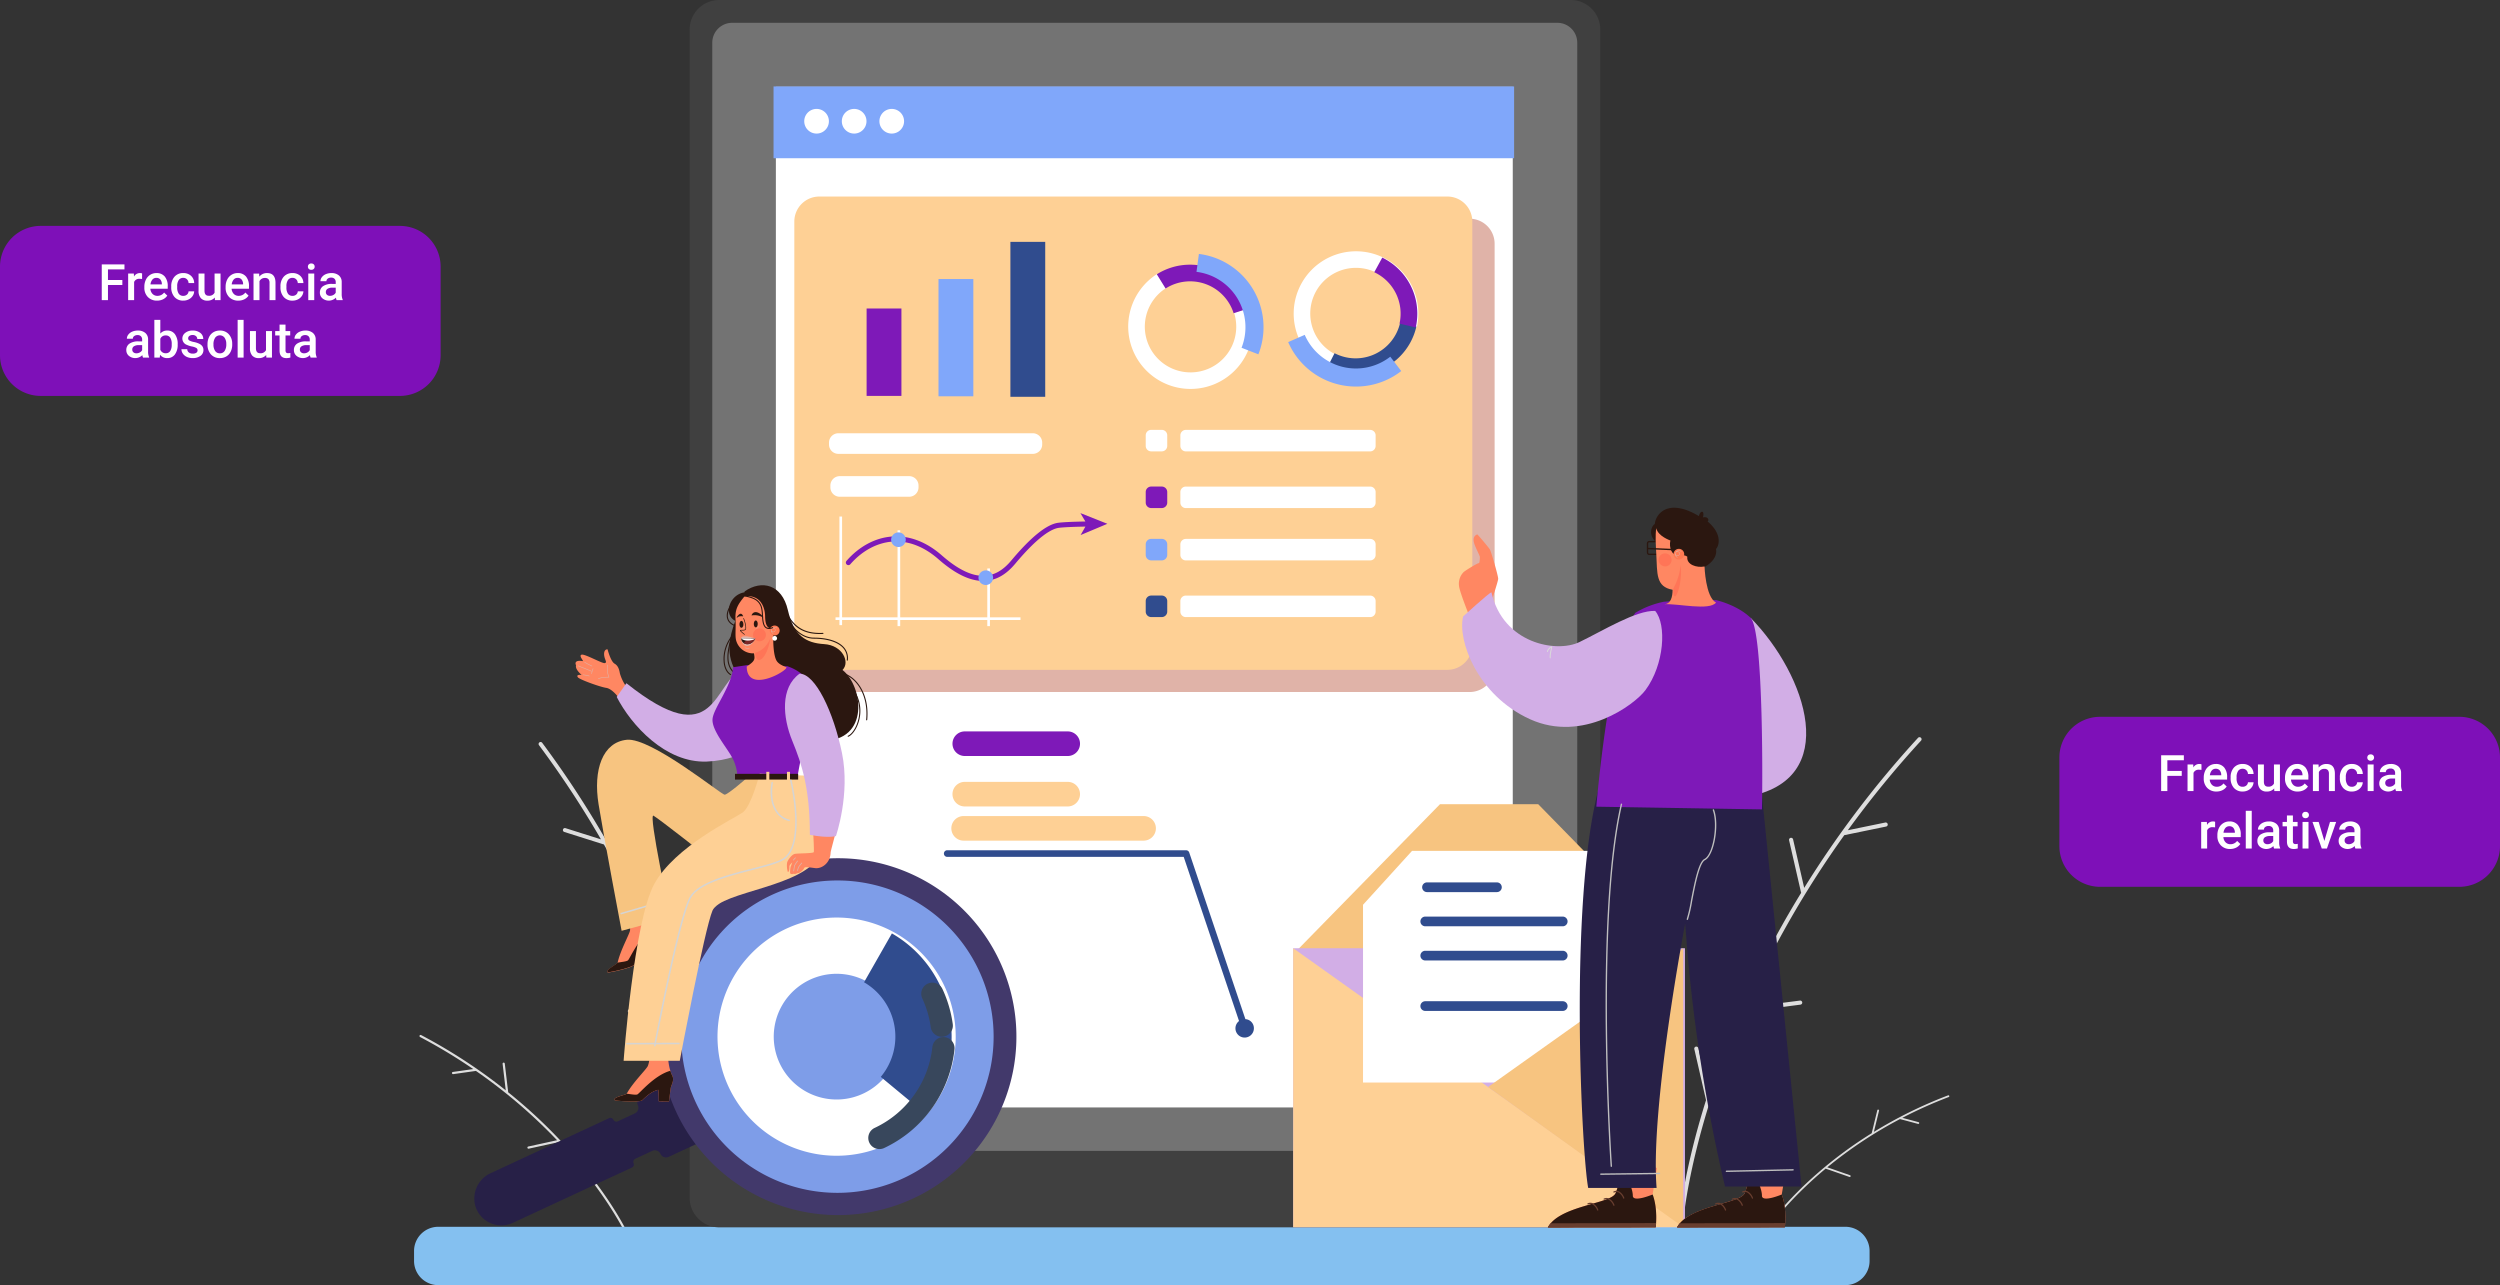 <svg xmlns="http://www.w3.org/2000/svg" width="1044" height="536.673" viewBox="0 0 1044 536.673">
  <rect x="0" y="0" width="1044" height="536.673" fill="#333333" stroke="none"/>
  <g id="Grupo_1014988" data-name="Grupo 1014988" transform="translate(-291 -14081.955)">
    <g id="Group_54_" data-name="Group (54)" transform="translate(463.91 14081.955)">
      <g id="Grupo_1014880" data-name="Grupo 1014880" transform="translate(528.648 307.851)">
        <path id="Trazado_608245" data-name="Trazado 608245" d="M772.514,569.081a.857.857,0,0,1,1.027.645l4.24,18.508q1.865-5.742,4.112-11.956a398.284,398.284,0,0,1,34.622-71.464.824.824,0,0,1-.1-.25l-4.958-21.647a.857.857,0,1,1,1.671-.382l4.638,20.249a420.257,420.257,0,0,1,47.527-62.65.858.858,0,0,1,1.264,1.161,420.319,420.319,0,0,0-30.567,37.415l15.657-3.222a.859.859,0,0,1,.346,1.682l-17.458,3.593h-.021a409.106,409.106,0,0,0-41.282,72.016l22.751-2.932a.857.857,0,1,1,.219,1.7l-23.241,3a.733.733,0,0,1-.2,0,.814.814,0,0,1-.273-.078c-3.521,8.035-6.48,15.528-8.956,22.336q-2.809,7.73-5,14.741a.847.847,0,0,1-.163.516c-8.91,28.405-10.746,46.918-10.766,47.132a.857.857,0,0,1-.934.773h-.008a.859.859,0,0,1-.766-.934c.021-.216,1.871-18.928,10.87-47.588l-4.886-21.332a.857.857,0,0,1,.645-1.027Z" transform="translate(-765.889 -439.856)" fill="#dedede"/>
      </g>
      <g id="Grupo_1014881" data-name="Grupo 1014881" transform="translate(562.434 457.407)">
        <path id="Trazado_608246" data-name="Trazado 608246" d="M812.906,706.253c.06-.1,6.046-9.583,18.613-21.474a174.8,174.8,0,0,1,27.629-21.232.369.369,0,0,1,.01-.119l2.309-9.467a.376.376,0,0,1,.73.178L860.035,663A184.254,184.254,0,0,1,891,647.758a.376.376,0,1,1,.268.7,184.425,184.425,0,0,0-19.344,8.672l6.774,1.813a.377.377,0,0,1-.2.728l-7.555-2.022h-.006a179.466,179.466,0,0,0-30.352,20.137l9.5,3.32a.377.377,0,1,1-.248.712l-9.706-3.391a.392.392,0,0,1-.078-.039.344.344,0,0,1-.09-.083c-2.959,2.458-5.6,4.819-7.906,7-12.505,11.829-18.457,21.252-18.514,21.344a.375.375,0,0,1-.518.119h0a.378.378,0,0,1-.116-.518Z" transform="translate(-812.851 -647.733)" fill="#dedede"/>
      </g>
      <g id="Grupo_1014882" data-name="Grupo 1014882" transform="translate(52.016 309.872)">
        <path id="Trazado_608247" data-name="Trazado 608247" d="M150.792,577.225a.836.836,0,0,0-1.06.521l-5.958,17.507q-1.23-5.75-2.786-11.995a387.888,387.888,0,0,0-26.393-72.707.92.92,0,0,0,.124-.232l6.969-20.475a.835.835,0,1,0-1.581-.539l-6.52,19.155A409.13,409.13,0,0,0,73.806,443a.835.835,0,1,0-1.341.995A409.075,409.075,0,0,1,98.336,483.31L83.489,478.62a.835.835,0,0,0-.5,1.591l16.555,5.229a.1.1,0,0,1,.021,0,398.8,398.8,0,0,1,32.793,73.909l-21.75-5.117a.835.835,0,1,0-.382,1.625l22.22,5.228a.8.8,0,0,0,.191.023.812.812,0,0,0,.273-.046c2.608,8.135,4.725,15.693,6.443,22.537,1.3,5.179,2.414,10.119,3.374,14.785a.821.821,0,0,0,.106.516c5.791,28.415,5.716,46.534,5.716,46.745a.835.835,0,0,0,.828.843h.008a.837.837,0,0,0,.835-.828c0-.211.08-18.528-5.77-47.2l6.869-20.179a.837.837,0,0,0-.522-1.06Z" transform="translate(-72.301 -442.666)" fill="#dedede"/>
      </g>
      <g id="Grupo_1014883" data-name="Grupo 1014883" transform="translate(2.268 432.19)">
        <path id="Trazado_608248" data-name="Trazado 608248" d="M90.018,695.294c-.057-.124-5.927-12.528-19.431-28.822a213.871,213.871,0,0,0-30.414-29.86.4.4,0,0,0,.005-.147l-1.406-11.838a.46.46,0,0,0-.913.109l1.316,11.079A225.353,225.353,0,0,0,3.828,612.736a.46.46,0,0,0-.428.815,225.5,225.5,0,0,1,22.209,13.385l-8.494,1.2a.461.461,0,1,0,.129.913l9.474-1.339h.005A219.781,219.781,0,0,1,60.61,656.649L48.582,659.28a.459.459,0,0,0,.2.9l12.289-2.688a.585.585,0,0,0,.1-.034.47.47,0,0,0,.124-.088c3.229,3.423,6.085,6.676,8.566,9.668,13.439,16.209,19.274,28.532,19.33,28.655a.46.46,0,0,0,.612.222h0a.465.465,0,0,0,.219-.612Z" transform="translate(-3.153 -612.683)" fill="#dedede"/>
      </g>
      <path id="Trazado_608249" data-name="Trazado 608249" d="M597.9,724.043H9.927A10.114,10.114,0,0,0,0,734.335v3.781a10.114,10.114,0,0,0,9.927,10.292H597.9a10.114,10.114,0,0,0,9.926-10.292v-3.781A10.114,10.114,0,0,0,597.9,724.043Z" transform="translate(0 -211.736)" fill="#84c0f0"/>
      <path id="Trazado_608250" data-name="Trazado 608250" d="M541.516,0H186.137A12.339,12.339,0,0,0,173.7,12.235V500.3a12.339,12.339,0,0,0,12.441,12.235h355.38A12.339,12.339,0,0,0,553.957,500.3V12.235A12.339,12.339,0,0,0,541.516,0Z" transform="translate(-58.601)" fill="#404040"/>
      <path id="Trazado_608251" data-name="Trazado 608251" d="M539.762,13.237H195.319a8.311,8.311,0,0,0-8.386,8.235V476.084a8.312,8.312,0,0,0,8.386,8.235H539.762a8.312,8.312,0,0,0,8.386-8.235V21.473A8.312,8.312,0,0,0,539.762,13.237Z" transform="translate(-62.398 -3.714)" fill="#737373"/>
      <path id="Trazado_608252" data-name="Trazado 608252" d="M531.83,50.41H224.105v426.2H531.83Z" transform="translate(-73.011 -14.143)" fill="#fff"/>
      <path id="Trazado_608253" data-name="Trazado 608253" d="M531.988,50.173H222.729V80.152H531.988Z" transform="translate(-72.607 -14.076)" fill="#80a7fa"/>
      <path id="Trazado_608254" data-name="Trazado 608254" d="M239.662,73.517a5.149,5.149,0,1,0-5.148-5.149A5.149,5.149,0,0,0,239.662,73.517Z" transform="translate(-71.572 -17.737)" fill="#fff"/>
      <path id="Trazado_608255" data-name="Trazado 608255" d="M262.253,73.517a5.149,5.149,0,1,0-5.148-5.149A5.149,5.149,0,0,0,262.253,73.517Z" transform="translate(-78.466 -17.737)" fill="#fff"/>
      <path id="Trazado_608256" data-name="Trazado 608256" d="M284.841,73.517a5.149,5.149,0,1,0-5.148-5.149A5.149,5.149,0,0,0,284.841,73.517Z" transform="translate(-85.36 -17.737)" fill="#fff"/>
      <g id="Grupo_1014884" data-name="Grupo 1014884" transform="translate(168.113 91.335)">
        <path id="Trazado_608257" data-name="Trazado 608257" d="M520.958,130.173H258.71a10.439,10.439,0,0,0-10.439,10.439V317.388a10.439,10.439,0,0,0,10.439,10.439H520.958A10.439,10.439,0,0,0,531.4,317.388V140.612A10.44,10.44,0,0,0,520.958,130.173Z" transform="translate(-248.271 -130.173)" fill="#e0b3a8"/>
      </g>
      <path id="Trazado_608258" data-name="Trazado 608258" d="M507.209,116.972H244.96a10.439,10.439,0,0,0-10.439,10.439V304.187a10.439,10.439,0,0,0,10.439,10.438H507.209a10.439,10.439,0,0,0,10.439-10.438V127.411A10.439,10.439,0,0,0,507.209,116.972Z" transform="translate(-75.719 -34.899)" fill="#fed095"/>
      <path id="Trazado_608259" data-name="Trazado 608259" d="M286.6,182.15H272.06v36.5H286.6Z" transform="translate(-83.074 -53.319)" fill="#7e19b8"/>
      <path id="Trazado_608260" data-name="Trazado 608260" d="M329.824,164.822H315.281V213.79h14.543Z" transform="translate(-96.272 -48.297)" fill="#80a7fa"/>
      <path id="Trazado_608261" data-name="Trazado 608261" d="M373.046,142.962H358.5v64.7h14.544Z" transform="translate(-109.47 -41.95)" fill="#304c8e"/>
      <path id="Trazado_608262" data-name="Trazado 608262" d="M335.72,255.578H254.529a3.921,3.921,0,0,0-3.921,3.92v.766a3.921,3.921,0,0,0,3.921,3.921H335.72a3.921,3.921,0,0,0,3.921-3.921V259.5A3.921,3.921,0,0,0,335.72,255.578Z" transform="translate(-77.33 -74.651)" fill="#fff"/>
      <path id="Trazado_608263" data-name="Trazado 608263" d="M283.489,280.876h-28.96a3.921,3.921,0,0,0-3.921,3.921v.766a3.921,3.921,0,0,0,3.921,3.92h28.96a3.921,3.921,0,0,0,3.921-3.92V284.8A3.921,3.921,0,0,0,283.489,280.876Z" transform="translate(-76.745 -82.04)" fill="#fff"/>
      <path id="Trazado_608264" data-name="Trazado 608264" d="M370.374,307.334l-11.259-4.465,2.079,3.5c-5.59.106-9.4.289-11.342.542-4.775.622-11.37,5.927-19.609,15.765-3.325,3.97-6.843,6.046-10.761,6.348-5.291.407-11.277-2.389-18.3-8.546-6.389-5.6-13.524-8.314-20.628-7.834-7.024.475-13.826,4.1-19.152,10.223a1.064,1.064,0,0,0,1.6,1.4c4.953-5.688,11.233-9.061,17.69-9.5,6.529-.441,13.127,2.086,19.083,7.31,6.979,6.121,13.108,9.113,18.685,9.113.4,0,.789-.016,1.178-.047,4.52-.348,8.52-2.672,12.229-7.1,9.82-11.729,15.346-14.644,18.252-15.023,1.834-.24,5.657-.418,11.092-.524l-2.009,3.542,11.167-4.7Z" transform="translate(-80.846 -88.597)" fill="#7e19b8"/>
      <path id="Trazado_608265" data-name="Trazado 608265" d="M331.589,347.163H318.831V326.754h-1.109v20.408h-36.37V310.805h-1.109v36.358H257.081V305.074h-1.109v42.089h-1.628v1.112h1.628v2.149h1.109v-2.149h23.161v2.564h1.109v-2.564h36.37v2.564h1.109v-2.564h12.758Z" transform="translate(-78.339 -89.37)" fill="#fff"/>
      <path id="Trazado_608266" data-name="Trazado 608266" d="M289.729,320.14a3.052,3.052,0,1,0-3.052-3.051A3.051,3.051,0,0,0,289.729,320.14Z" transform="translate(-87.446 -91.709)" fill="#80a7fa"/>
      <path id="Trazado_608267" data-name="Trazado 608267" d="M342.211,342.548a3.052,3.052,0,1,0-3.051-3.051A3.052,3.052,0,0,0,342.211,342.548Z" transform="translate(-103.456 -98.253)" fill="#80a7fa"/>
      <path id="Trazado_608268" data-name="Trazado 608268" d="M474.477,178.029A19.089,19.089,0,1,1,446.062,167.7l-3.661-5.93a26.033,26.033,0,1,0,38.7,14.115Z" transform="translate(-132.031 -47.399)" fill="#fff"/>
      <path id="Trazado_608269" data-name="Trazado 608269" d="M461.026,156.194a25.922,25.922,0,0,0-13.88,4.012l3.661,5.93a19.058,19.058,0,0,1,28.415,10.328l6.622-2.143a26.054,26.054,0,0,0-24.814-18.129Z" transform="translate(-136.966 -45.662)" fill="#7e19b8"/>
      <path id="Trazado_608270" data-name="Trazado 608270" d="M487.392,156.672a30.687,30.687,0,0,0-15.655-6.715l-1.006,7.483a23.305,23.305,0,0,1,18.812,31.7l7.034,2.744A30.87,30.87,0,0,0,487.392,156.672Z" transform="translate(-143.986 -43.915)" fill="#80a7fa"/>
      <path id="Trazado_608271" data-name="Trazado 608271" d="M547.2,191.377A19.089,19.089,0,1,1,574.6,178.588l6.781,1.607a26.031,26.031,0,1,0-37.343,17.38l3.165-6.2Z" transform="translate(-162.626 -43.482)" fill="#fff"/>
      <path id="Trazado_608272" data-name="Trazado 608272" d="M579.9,204.623a25.917,25.917,0,0,0,6.978-12.652l-6.781-1.607A19.055,19.055,0,0,1,552.7,203.153l-3.165,6.2A26.05,26.05,0,0,0,579.9,204.623Z" transform="translate(-168.298 -55.658)" fill="#304c8e"/>
      <path id="Trazado_608273" data-name="Trazado 608273" d="M557.893,219.047a30.73,30.73,0,0,0,15.817-6.32l-4.581-6a23.307,23.307,0,0,1-35.72-9.119l-6.915,3.034a30.867,30.867,0,0,0,31.4,18.407Z" transform="translate(-161.459 -57.775)" fill="#80a7fa"/>
      <path id="Trazado_608274" data-name="Trazado 608274" d="M587.7,157.05a25.994,25.994,0,0,0-7-4.992l-3.348,6.106A19.078,19.078,0,0,1,587.9,179.622l6.781,1.607a26.023,26.023,0,0,0-6.977-24.178Z" transform="translate(-176.372 -44.484)" fill="#7e19b8"/>
      <path id="Trazado_608275" data-name="Trazado 608275" d="M446.418,253.581h-4.409a2.288,2.288,0,0,0-2.288,2.288v4.408a2.288,2.288,0,0,0,2.288,2.288h4.409a2.288,2.288,0,0,0,2.288-2.288v-4.408A2.288,2.288,0,0,0,446.418,253.581Z" transform="translate(-134.178 -74.07)" fill="#fff"/>
      <path id="Trazado_608276" data-name="Trazado 608276" d="M541.836,253.591H464.873a2.288,2.288,0,0,0-2.288,2.289v4.408a2.288,2.288,0,0,0,2.288,2.288h76.963a2.288,2.288,0,0,0,2.288-2.288V255.88A2.288,2.288,0,0,0,541.836,253.591Z" transform="translate(-142.573 -74.072)" fill="#fff"/>
      <path id="Trazado_608277" data-name="Trazado 608277" d="M446.418,287.021h-4.409a2.288,2.288,0,0,0-2.288,2.289v4.408a2.288,2.288,0,0,0,2.288,2.288h4.409a2.288,2.288,0,0,0,2.288-2.288V289.31A2.288,2.288,0,0,0,446.418,287.021Z" transform="translate(-134.178 -83.837)" fill="#7e19b8"/>
      <path id="Trazado_608278" data-name="Trazado 608278" d="M541.836,287.032H464.873a2.288,2.288,0,0,0-2.288,2.288v4.409a2.288,2.288,0,0,0,2.288,2.288h76.963a2.288,2.288,0,0,0,2.288-2.288V289.32A2.288,2.288,0,0,0,541.836,287.032Z" transform="translate(-142.573 -83.84)" fill="#fff"/>
      <path id="Trazado_608279" data-name="Trazado 608279" d="M446.418,317.888h-4.409a2.288,2.288,0,0,0-2.288,2.288v4.408a2.288,2.288,0,0,0,2.288,2.288h4.409a2.288,2.288,0,0,0,2.288-2.288v-4.408A2.288,2.288,0,0,0,446.418,317.888Z" transform="translate(-134.178 -92.853)" fill="#80a7fa"/>
      <path id="Trazado_608280" data-name="Trazado 608280" d="M541.836,317.9H464.873a2.288,2.288,0,0,0-2.288,2.289v4.408a2.288,2.288,0,0,0,2.288,2.288h76.963a2.288,2.288,0,0,0,2.288-2.288v-4.408A2.288,2.288,0,0,0,541.836,317.9Z" transform="translate(-142.573 -92.856)" fill="#fff"/>
      <path id="Trazado_608281" data-name="Trazado 608281" d="M446.418,351.325h-4.409a2.288,2.288,0,0,0-2.288,2.288v4.408a2.288,2.288,0,0,0,2.288,2.288h4.409a2.288,2.288,0,0,0,2.288-2.288v-4.408A2.288,2.288,0,0,0,446.418,351.325Z" transform="translate(-134.178 -102.62)" fill="#304c8e"/>
      <path id="Trazado_608282" data-name="Trazado 608282" d="M541.836,351.339H464.873a2.288,2.288,0,0,0-2.288,2.288v4.408a2.288,2.288,0,0,0,2.288,2.289h76.963a2.288,2.288,0,0,0,2.288-2.289v-4.408A2.288,2.288,0,0,0,541.836,351.339Z" transform="translate(-142.573 -102.624)" fill="#fff"/>
      <path id="Trazado_608283" data-name="Trazado 608283" d="M116.115,669.557l22.94-10.653-11.61-25L104.5,644.557a2.576,2.576,0,0,0-1.251,3.42A2.577,2.577,0,0,1,102,651.4l-7.143,3.317a1.363,1.363,0,0,1-1.811-.663,1.363,1.363,0,0,0-1.811-.663l-49.415,22.96A11.615,11.615,0,0,0,35.659,690.9a11.361,11.361,0,0,0,15.384,6.214l49.768-23.122a1.363,1.363,0,0,0,.663-1.811,1.363,1.363,0,0,1,.663-1.811l7.143-3.317a2.576,2.576,0,0,1,3.42,1.251,2.576,2.576,0,0,0,3.42,1.25Z" transform="translate(-9.797 -186.447)" fill="#272047"/>
      <path id="Trazado_608284" data-name="Trazado 608284" d="M276.175,637.312a74.513,74.513,0,1,0-105.377,0A74.512,74.512,0,0,0,276.175,637.312Z" transform="translate(-46.455 -151.716)" fill="#42396b"/>
      <path id="Trazado_608285" data-name="Trazado 608285" d="M273.228,634.366a65.224,65.224,0,1,0-92.241,0A65.223,65.223,0,0,0,273.228,634.366Z" transform="translate(-50.305 -155.338)" fill="#7e9de8"/>
      <path id="Trazado_608286" data-name="Trazado 608286" d="M258.029,551.213a49.738,49.738,0,1,0,18.18,67.951A49.737,49.737,0,0,0,258.029,551.213ZM220.01,617.006a26.25,26.25,0,1,1,35.862-9.6A26.252,26.252,0,0,1,220.01,617.006Z" transform="translate(-56.686 -161.373)" fill="#fff"/>
      <path id="Trazado_608287" data-name="Trazado 608287" d="M295.922,628.66A49.7,49.7,0,0,0,282.565,553.8c-.023-.013-.049-.026-.075-.042l-11.636,20.4a26.232,26.232,0,0,1,6.988,39.51l18.082,14.986Z" transform="translate(-82.942 -163.962)" fill="#304c8e"/>
      <g id="Grupo_1014885" data-name="Grupo 1014885" transform="translate(211.804 410.349)">
        <path id="Trazado_608288" data-name="Trazado 608288" d="M309.233,599.823a4.643,4.643,0,0,1-.389-1.328,41.835,41.835,0,0,0-3.524-11.982,4.645,4.645,0,0,1,8.428-3.911,51.208,51.208,0,0,1,4.3,14.639,4.645,4.645,0,0,1-8.814,2.587Z" transform="translate(-304.887 -579.912)" fill="#38475c"/>
      </g>
      <g id="Grupo_1014886" data-name="Grupo 1014886" transform="translate(189.683 433.137)">
        <path id="Trazado_608289" data-name="Trazado 608289" d="M273.831,658.032a4.641,4.641,0,0,1,2.257-6.167,42.281,42.281,0,0,0,24.069-33.714,4.645,4.645,0,1,1,9.237.986A51.624,51.624,0,0,1,280,660.289a4.642,4.642,0,0,1-6.168-2.257Z" transform="translate(-273.397 -614)" fill="#38475c"/>
      </g>
      <path id="Trazado_608290" data-name="Trazado 608290" d="M191.052,389.572a.221.221,0,0,0,.163-.07.224.224,0,0,0-.008-.317c-3.379-3.2-3.348-7.914.117-18.028a.225.225,0,1,0-.426-.147c-3.534,10.315-3.534,15.157,0,18.5a.224.224,0,0,0,.155.062Z" transform="translate(-57.401 -108.405)" fill="#2b1710"/>
      <path id="Trazado_608291" data-name="Trazado 608291" d="M188.871,391.229a.234.234,0,0,0,.2-.112.223.223,0,0,0-.083-.306c-1.3-.756-2.185-2.363-2.5-4.527a15.062,15.062,0,0,1,3.781-11.863.224.224,0,1,0-.327-.306,15.524,15.524,0,0,0-3.9,12.237c.332,2.3,1.3,4.024,2.719,4.852a.232.232,0,0,0,.113.031Z" transform="translate(-56.699 -109.323)" fill="#2b1710"/>
      <path id="Trazado_608292" data-name="Trazado 608292" d="M193.183,364.784a.222.222,0,0,0,.219-.181.226.226,0,0,0-.176-.266c-2.577-.529-4.207-1.679-4.718-3.322-.712-2.3.776-5.507,4.186-9.046a.224.224,0,0,0-.322-.312c-3.583,3.714-5.066,7-4.292,9.49.56,1.81,2.309,3.067,5.056,3.632A.347.347,0,0,0,193.183,364.784Z" transform="translate(-57.306 -102.729)" fill="#2b1710"/>
      <path id="Trazado_608293" data-name="Trazado 608293" d="M196.37,348.474c7.135-4.981,15.593-2.956,18.059,7.792s7.548,13.744,15.183,14.213,10.924,7.517,7.635,10.805c8.574,6.7,11.628,29.718-8.574,29.6s-29.837-10.1-30.541-11.747-2.35-8.339-3.758-13.274-7.841-9.907-1.806-25.273c3.805-7.615,3.805-12.118,3.805-12.118Z" transform="translate(-58.329 -101.498)" fill="#2b1710"/>
      <path id="Trazado_608294" data-name="Trazado 608294" d="M115.2,399.144a18.943,18.943,0,0,1-2.935-5.874c-.235-1.293-.588-3.173-2.231-4.112s-2.935-5.99-2.935-5.99c-1.409,0-1.646,1.646-1.292,3.173s1.173,2.35.118,2.585S97.7,385.05,96.295,385.4s.939,2.7.47,2.7c-2.819-.469-3.408.47-2.819,1.762-.469,1.762,2.35,3.993,2.35,3.993-1.292-.119-2.35.119-1.527,1.058s9.278,3.993,11.747,4.346,5.05,3.877,5.05,3.877l3.643-3.993Z" transform="translate(-26.299 -112.014)" fill="#ff8762"/>
      <path id="Trazado_608295" data-name="Trazado 608295" d="M140.464,627.373c-.975-1.953-2.017-5.672-1.767-11.025.276-2,.619-4.527,1-7.416.191-1.439.392-2.968.6-4.568l-9.582,2.566c.162,1.726.317,3.343.456,4.821a34.666,34.666,0,0,1-.361,9.443,9.721,9.721,0,0,1-.573,2.169c-.76,1.542-6.263,6.877-8.775,11.477-.235.56-5.92,1.457-5.066,2.76.516.284,10.429,1.063,11.538-.005s3.748-3.727,6.7-4.323a42.68,42.68,0,0,1,.186,4.813l4.292.018s.5-4.243.689-5.525,1.651-3.23.663-5.205Z" transform="translate(-32.632 -178.159)" fill="#ff8762"/>
      <path id="Trazado_608296" data-name="Trazado 608296" d="M121.432,643.059c1.793.209,3.761.6,4.45.3.929-.408,7.05-8,13.774-9.874a13.732,13.732,0,0,0,.807,2.055c.988,1.976-.475,3.926-.663,5.206s-.689,5.525-.689,5.525l-4.292-.018a42.025,42.025,0,0,0-.186-4.813c-2.951.6-5.589,3.255-6.7,4.323s-11.022.289-11.538.005c-.828-1.266,4.506-2.11,5.03-2.711Z" transform="translate(-32.631 -186.329)" fill="#2b1710"/>
      <path id="Trazado_608297" data-name="Trazado 608297" d="M132.617,541.643c-1.486-1.6-3.531-4.875-4.8-10.083-.3-2-.678-4.517-1.122-7.4-.222-1.435-.459-2.959-.709-4.553l-8.473,5.159c.642,1.609,1.243,3.119,1.8,4.5a34.66,34.66,0,0,1,2.311,9.165,9.6,9.6,0,0,1,.06,2.241c-.3,1.695-4.076,8.363-5.192,13.483-.07.6-5.27,3.064-4.084,4.076.576.127,10.3-1.914,11.071-3.25s2.546-4.63,5.211-6.033a42.579,42.579,0,0,1,1.532,4.566l4.122-1.189s-.714-4.212-.895-5.494.676-3.565-.828-5.182Z" transform="translate(-31.487 -152.125)" fill="#ff8762"/>
      <path id="Trazado_608298" data-name="Trazado 608298" d="M116.464,562.125c1.78-.3,3.779-.48,4.354-.965.776-.65,4.515-9.662,10.439-13.351a13.861,13.861,0,0,0,1.352,1.746c1.5,1.617.65,3.9.828,5.182s.9,5.494.9,5.494l-4.122,1.188a42.42,42.42,0,0,0-1.532-4.566c-2.665,1.4-4.447,4.7-5.211,6.034s-10.5,3.379-11.071,3.25c-1.15-.983,3.73-3.294,4.066-4.016Z" transform="translate(-31.484 -160.124)" fill="#2b1710"/>
      <path id="Trazado_608299" data-name="Trazado 608299" d="M170.892,394.072c-13.452,6.114-11.09,36.979-49.206,6.619l-4.048,5.734c6.072,11.807,20.408,27.66,37.611,26.986s26.143-11.13,26.143-11.13l-10.5-28.209Z" transform="translate(-33.004 -115.379)" fill="#d2aee6"/>
      <path id="Trazado_608300" data-name="Trazado 608300" d="M194.3,392.811l-6,.908c-.758,8.223-8.223,17.076-8.6,21.631s5.566,11.386,7.968,15.686a18.285,18.285,0,0,1,2.4,8.1h25.173c0-1.137,6.072-29.346,5.314-36.3s-9.709-9.567-9.709-9.567a84.5,84.5,0,0,1-16.544-.449Z" transform="translate(-55.054 -115.077)" fill="#7e19b8"/>
      <path id="Trazado_608301" data-name="Trazado 608301" d="M205.336,371.137a6.769,6.769,0,0,0,7.821-9.018c.493-9.087-3.381-18.036-16.98-13.176-6.764.846-9.371,9.794-3.805,12.118A113.287,113.287,0,0,0,205.336,371.137Z" transform="translate(-57.889 -101.638)" fill="#2b1710"/>
      <path id="Trazado_608302" data-name="Trazado 608302" d="M201.016,375.864c.423,2.536.568,3.07-3.025,5.5.106,11.414,16.66,2.055,16.606.363,0-.211-3.064-.9-4.174-2.853s-1.638-6.923-1.215-13.581c-2.589.686-3.487-1.375-3.539-4.914s-1.743-9.193-8.612-8.3c-2.59,3.17-3.962,5.179-3.75,9.3s-.247,7.044.247,9.018a7.337,7.337,0,0,0,7.468,5.461Z" transform="translate(-59.071 -103.021)" fill="#ff8762"/>
      <path id="Trazado_608303" data-name="Trazado 608303" d="M203.732,373.624a2.672,2.672,0,1,0,2.286-2.891A2.608,2.608,0,0,0,203.732,373.624Z" transform="translate(-62.132 -108.25)" fill="#ff7557"/>
      <g id="Grupo_1014887" data-name="Grupo 1014887" transform="translate(136.613 265.708)">
        <path id="Trazado_608304" data-name="Trazado 608304" d="M202.486,376.292c-3.137-1.334-6.158-1.285-5.9-.176C196.406,378.815,199.765,381.662,202.486,376.292Z" transform="translate(-196.574 -375.288)" fill="#e0b3a8"/>
      </g>
      <path id="Trazado_608305" data-name="Trazado 608305" d="M207.519,363.212a.13.13,0,0,0,.116-.067c.036-.065-.008-.124-.049-.183-1.184-1.656-3.666-2.945-4.72-.822-.034.067-.111.1-.091.168a.135.135,0,0,0,.168.09,6.8,6.8,0,0,1,4.509.8A.122.122,0,0,0,207.519,363.212Z" transform="translate(-61.843 -105.403)" fill="#2b1710"/>
      <path id="Trazado_608306" data-name="Trazado 608306" d="M193.99,363.621a.131.131,0,0,0,.108-.054c.024-.031.568-.727,2.307-.511a.133.133,0,0,0,.15-.116c.01-.075-.086-.083-.117-.15-.957-2.1-2.489.529-2.556.616a.133.133,0,0,0,.029.189A.128.128,0,0,0,193.99,363.621Z" transform="translate(-59.108 -105.676)" fill="#2b1710"/>
      <path id="Trazado_608307" data-name="Trazado 608307" d="M197.677,371.547a.134.134,0,0,0,.106-.052.137.137,0,0,0-.02-.191,13.349,13.349,0,0,1-1.646-1.476,3.913,3.913,0,0,1,.578-.033,3.3,3.3,0,0,0,1.368-.2c.722-.4.025-3.458-.612-4.893a.135.135,0,1,0-.247.109c.74,1.668,1.163,4.3.727,4.548a3.26,3.26,0,0,1-1.241.17c-.544.011-.872.016-.872.266s.968,1.081,1.778,1.725a.129.129,0,0,0,.085.029Z" transform="translate(-59.705 -106.487)" fill="#2b1710"/>
      <path id="Trazado_608308" data-name="Trazado 608308" d="M204.923,368.839c.453,0,.82-.65.82-1.453s-.367-1.452-.82-1.452-.82.65-.82,1.452S204.47,368.839,204.923,368.839Z" transform="translate(-62.225 -106.84)" fill="#2b1710"/>
      <g id="Grupo_1014888" data-name="Grupo 1014888" transform="translate(142.719 261.238)">
        <path id="Trazado_608309" data-name="Trazado 608309" d="M205.447,370.176c.281,0,.9-.122,1.1-1.15a.068.068,0,1,0-.134-.026c-.2,1-.792,1.058-1.037,1.037a.065.065,0,0,0-.072.062.066.066,0,0,0,.062.072c.021,0,.046,0,.077,0Z" transform="translate(-205.308 -368.944)" fill="#e0b3a8"/>
      </g>
      <path id="Trazado_608310" data-name="Trazado 608310" d="M196.307,369.082c.453,0,.821-.65.821-1.452s-.368-1.453-.821-1.453-.82.65-.82,1.453S195.855,369.082,196.307,369.082Z" transform="translate(-59.598 -106.911)" fill="#2b1710"/>
      <g id="Grupo_1014889" data-name="Grupo 1014889" transform="translate(136.729 261.411)">
        <path id="Trazado_608311" data-name="Trazado 608311" d="M196.832,370.42c.281,0,.9-.121,1.1-1.15a.068.068,0,0,0-.134-.026c-.2,1-.792,1.058-1.037,1.037a.065.065,0,0,0-.073.062.066.066,0,0,0,.062.072c.021,0,.047,0,.078,0Z" transform="translate(-196.692 -369.188)" fill="#e0b3a8"/>
      </g>
      <path id="Trazado_608312" data-name="Trazado 608312" d="M216.232,377.059a.985.985,0,1,0-.986-.986A.985.985,0,0,0,216.232,377.059Z" transform="translate(-65.625 -109.505)" fill="#fff"/>
      <g id="Grupo_1014890" data-name="Grupo 1014890" transform="translate(138.083 270.417)">
        <path id="Trazado_608313" data-name="Trazado 608313" d="M199.88,382.307a3.38,3.38,0,0,1-1.161-.2.109.109,0,0,1,.075-.2,3.364,3.364,0,0,0,1.731.124.107.107,0,0,1,.049.209,3.192,3.192,0,0,1-.7.07Z" transform="translate(-198.648 -381.898)" fill="#e0b3a8"/>
      </g>
      <path id="Trazado_608314" data-name="Trazado 608314" d="M202.492,376.616l-5.9-.176C196.6,379.087,200.451,380.322,202.492,376.616Z" transform="translate(-59.967 -109.904)" fill="#2b1710"/>
      <path id="Trazado_608315" data-name="Trazado 608315" d="M198.108,378.507a5,5,0,0,1,1.925-1.6l1.814-.266,1.07.031c-1.364,2.476-3.515,2.719-4.808,1.837Z" transform="translate(-60.42 -109.96)" fill="#7d2727"/>
      <path id="Trazado_608316" data-name="Trazado 608316" d="M196.6,376.436l5.9.176C201.12,377.563,197.49,377.829,196.6,376.436Z" transform="translate(-59.967 -109.891)" fill="#fff"/>
      <path id="Trazado_608317" data-name="Trazado 608317" d="M213.7,371.421A2.082,2.082,0,1,0,215.371,369,2.085,2.085,0,0,0,213.7,371.421Z" transform="translate(-65.159 -107.736)" fill="#ff7a52"/>
      <g id="Grupo_1014891" data-name="Grupo 1014891" transform="translate(149.095 261.833)">
        <path id="Trazado_608318" data-name="Trazado 608318" d="M214.517,371.549a1.487,1.487,0,0,0,.83,1.078.086.086,0,0,0,.117-.041.09.09,0,0,0-.042-.117,1.3,1.3,0,0,1-.712-.869.886.886,0,1,0,.56-1.391.529.529,0,0,0-.055.016,1.3,1.3,0,0,1,1.63.08.088.088,0,0,0,.117-.132,1.484,1.484,0,0,0-2.443,1.378Zm.209-.34a.712.712,0,1,1,.828.573A.714.714,0,0,1,214.726,371.208Z" transform="translate(-214.495 -369.801)" fill="#e0b3a8"/>
      </g>
      <path id="Trazado_608319" data-name="Trazado 608319" d="M204.935,382.521c4.756-1.233,6.4-6.167,6.4-6.167C210.1,384.928,205.348,388.746,204.935,382.521Z" transform="translate(-62.515 -109.933)" fill="#ff7557"/>
      <path id="Trazado_608320" data-name="Trazado 608320" d="M168.7,453.484s-7.869,6.923-9.219,6.923-30.7-23.95-40.814-22.939S104.5,449.95,106.857,464.454s9.614,52.791,9.614,52.791l20.408-5.566s-9.446-43.851-7.083-42.5,22.939,17.54,22.939,17.54l29.685-4.047-1.35-26.986-6.915-3.2-5.453,1.006Z" transform="translate(-29.796 -128.541)" fill="#f7c480"/>
      <g id="Grupo_1014892" data-name="Grupo 1014892" transform="translate(86.18 376.631)">
        <path id="Trazado_608321" data-name="Trazado 608321" d="M120.108,537.176a.322.322,0,0,1-.309-.232.328.328,0,0,1,.219-.4l15.518-4.553a.324.324,0,1,1,.183.622L120.2,537.163a.371.371,0,0,1-.09.013Z" transform="translate(-119.786 -531.975)" fill="#d4d4d4"/>
      </g>
      <path id="Trazado_608322" data-name="Trazado 608322" d="M198.214,459.188s11.13,18.889,5.4,32.72-41.49,15.518-44.865,23.612-13.661,62.743-13.661,62.743H121.64s4.217-58.187,12.818-73.873,33.394-27.325,36.938-29.853,7.083-16.191,7.083-16.191l19.733.844Z" transform="translate(-34.127 -135.26)" fill="#fed095"/>
      <path id="Trazado_608323" data-name="Trazado 608323" d="M219.443,456.4H193.067v2.4h26.376Z" transform="translate(-59.043 -133.248)" fill="#2b1710"/>
      <path id="Trazado_608324" data-name="Trazado 608324" d="M212.871,455.238h-1.264v3.794h1.264Z" transform="translate(-64.51 -132.922)" fill="#fed095"/>
      <path id="Trazado_608325" data-name="Trazado 608325" d="M225.294,455.238H224.03v3.794h1.264Z" transform="translate(-68.297 -132.922)" fill="#fed095"/>
      <g id="Grupo_1014893" data-name="Grupo 1014893" transform="translate(148.897 326.563)">
        <path id="Trazado_608326" data-name="Trazado 608326" d="M222.01,477.746a.289.289,0,0,1-.078-.01c-5.811-1.409-8.687-7.71-7.325-16.052a.32.32,0,0,1,.371-.265.325.325,0,0,1,.268.371c-1.3,7.984,1.383,14,6.841,15.319a.323.323,0,0,1-.078.637Z" transform="translate(-214.273 -461.413)" fill="#d4d4d4"/>
      </g>
      <g id="Grupo_1014894" data-name="Grupo 1014894" transform="translate(100.203 325.549)">
        <path id="Trazado_608327" data-name="Trazado 608327" d="M144.959,573.106a.227.227,0,0,1-.06-.005.321.321,0,0,1-.258-.376c.4-2.115,9.846-51.935,14.7-61.646,3.178-6.358,15.931-9.632,26.176-12.263,5.9-1.517,11-2.825,13.225-4.385,6.335-4.453,5.569-19.648,2.737-32.385a.322.322,0,0,1,.245-.384.328.328,0,0,1,.387.245c2.876,12.941,3.6,28.42-3,33.056-2.317,1.628-7.47,2.951-13.434,4.484-10.119,2.6-22.712,5.832-25.761,11.925-4.815,9.631-14.548,60.96-14.646,61.476a.324.324,0,0,1-.317.263Z" transform="translate(-144.636 -461.653)" fill="#d4d4d4"/>
      </g>
      <g id="Grupo_1014895" data-name="Grupo 1014895" transform="translate(88.543 435.431)">
        <path id="Trazado_608328" data-name="Trazado 608328" d="M123.393,617.921a.324.324,0,0,1,0-.647l21.757-.086a.324.324,0,0,1,0,.648Z" transform="translate(-123.071 -617.188)" fill="#d4d4d4"/>
      </g>
      <path id="Trazado_608329" data-name="Trazado 608329" d="M244.141,434.913s3.6,11.9,3.387,22.39-5.025,24.9-5.025,26.429c-.219,4.37-3.822,6.663-6.443,6.335s-4.313-.655-4.586-.054c-.327.928-2.073,2.347-2.894,2.13a1.762,1.762,0,0,1-1.638.273,1.08,1.08,0,0,1-1.365-.219,12.943,12.943,0,0,1,.219-2.675c.219-.435.709-1.857.709-1.857s-1.148,1.037-1.2,1.583.109,2.294-.655,2.458a9.163,9.163,0,0,1-.327-3.822c.054-.764,1.8-3.5,3.276-3.768s7.426-.165,7.862-.709-1.365-26.976-1.858-29.435-5.407-16.547-5.407-16.547Z" transform="translate(-68.553 -127.537)" fill="#ff8762"/>
      <g id="Grupo_1014896" data-name="Grupo 1014896" transform="translate(158.241 358.07)">
        <path id="Trazado_608330" data-name="Trazado 608330" d="M227.795,506.955a.162.162,0,0,0,.116-.052l.859-.942a.157.157,0,1,0-.232-.211l-.859.942a.156.156,0,0,0,.01.222A.151.151,0,0,0,227.795,506.955Z" transform="translate(-227.637 -505.698)" fill="#e0b3a8"/>
      </g>
      <g id="Grupo_1014897" data-name="Grupo 1014897" transform="translate(158.355 359.405)">
        <path id="Trazado_608331" data-name="Trazado 608331" d="M228.119,512.076s.327-2.048.369-2.294a16.661,16.661,0,0,1,1.243-1.9.158.158,0,0,0-.037-.219.156.156,0,0,0-.219.036,14.338,14.338,0,0,0-1.3,2.03c-.041.245-.368,2.3-.368,2.3l.309.049Z" transform="translate(-227.81 -507.633)" fill="#e0b3a8"/>
      </g>
      <g id="Grupo_1014898" data-name="Grupo 1014898" transform="translate(159.93 360.262)">
        <path id="Trazado_608332" data-name="Trazado 608332" d="M230.238,512.257a.16.16,0,0,0,.15-.109c.005-.013.41-1.228.488-1.424.054-.124.7-.929,1.284-1.638a.157.157,0,1,0-.242-.2,20.163,20.163,0,0,0-1.336,1.72c-.083.206-.477,1.393-.495,1.442a.157.157,0,0,0,.1.2.169.169,0,0,0,.049.008Z" transform="translate(-230.078 -508.828)" fill="#e0b3a8"/>
      </g>
      <path id="Trazado_608333" data-name="Trazado 608333" d="M229.212,398.214c-8.1,5.819-7.084,18.216-3.036,28.083s7.336,19.985,7.336,39.213c7.841,1.517,10.877.506,10.877.506s6.072-17.455,2.53-34.661-11.131-33.141-17.711-33.141Z" transform="translate(-68.216 -116.886)" fill="#d2aee6"/>
      <g id="Grupo_1014899" data-name="Grupo 1014899" transform="translate(76.87 277.575)">
        <path id="Trazado_608334" data-name="Trazado 608334" d="M106.961,398.053a.1.1,0,0,0,.059-.018c.011-.008,1.143-.688,4.344-.63a.123.123,0,0,0,.1-.052.114.114,0,0,0,.008-.108,8.988,8.988,0,0,1-.522-5.038.113.113,0,0,0-.085-.135.114.114,0,0,0-.134.086,9.2,9.2,0,0,0,.469,5.02c-3.157-.026-4.251.637-4.3.666a.115.115,0,0,0-.036.155.11.11,0,0,0,.095.051Z" transform="translate(-106.847 -392.072)" fill="#e0b3a8"/>
      </g>
      <g id="Grupo_1014900" data-name="Grupo 1014900" transform="translate(68.443 277.952)">
        <path id="Trazado_608335" data-name="Trazado 608335" d="M100.783,395.042l.085-.209-5.579-2.262a.113.113,0,1,0-.085.209Z" transform="translate(-95.133 -392.563)" fill="#e0b3a8"/>
      </g>
      <g id="Grupo_1014901" data-name="Grupo 1014901" transform="translate(74.053 279.141)">
        <path id="Trazado_608336" data-name="Trazado 608336" d="M103.042,396.518a.112.112,0,0,0,.111-.1,8.511,8.511,0,0,1,.581-2.025.112.112,0,0,0-.206-.088,8.788,8.788,0,0,0-.6,2.084.113.113,0,0,0,.1.127Z" transform="translate(-102.931 -394.24)" fill="#e0b3a8"/>
      </g>
      <g id="Grupo_1014902" data-name="Grupo 1014902" transform="translate(71.114 276.424)">
        <path id="Trazado_608337" data-name="Trazado 608337" d="M102.012,392.239a.113.113,0,0,0,.047-.217,29.184,29.184,0,0,1-3.041-1.607.113.113,0,0,0-.119.191,29.347,29.347,0,0,0,3.067,1.622A.1.1,0,0,0,102.012,392.239Z" transform="translate(-98.845 -390.398)" fill="#e0b3a8"/>
      </g>
      <g id="Grupo_1014903" data-name="Grupo 1014903" transform="translate(70.558 281.692)">
        <path id="Trazado_608338" data-name="Trazado 608338" d="M100.682,398.551a.113.113,0,0,0,.108-.083.114.114,0,0,0-.077-.139,18.392,18.392,0,0,0-2.515-.5.115.115,0,0,0-.124.1.111.111,0,0,0,.1.124,19.127,19.127,0,0,1,2.479.5.162.162,0,0,0,.031.005Z" transform="translate(-98.073 -397.825)" fill="#e0b3a8"/>
      </g>
      <path id="Trazado_608339" data-name="Trazado 608339" d="M208.569,365.266a4.779,4.779,0,0,0,1.627-.338.225.225,0,1,0-.155-.423,2.762,2.762,0,0,1-2.5.028c-1.181-.768-1.323-3.007-1.462-5.174a13.657,13.657,0,0,0-.5-3.531c-1.178-3.163-3.738-3.924-7.506-4.723a.225.225,0,0,0-.093.441c3.732.792,6.077,1.486,7.176,4.439a13.45,13.45,0,0,1,.478,3.4c.144,2.277.3,4.633,1.666,5.522a2.271,2.271,0,0,0,1.274.353Z" transform="translate(-60.383 -102.594)" fill="#2b1710"/>
      <path id="Trazado_608340" data-name="Trazado 608340" d="M248.535,380.2a.226.226,0,0,0,.224-.2,6.728,6.728,0,0,0-1.682-5.425c-3.245-3.6-9.755-3.985-12.4-3.985-6.567,0-11.347-6.877-13.173-13.695a.226.226,0,0,0-.436.116c1.87,6.983,6.8,14.027,13.609,14.027,5.391,0,9.9,1.435,12.069,3.838a6.3,6.3,0,0,1,1.568,5.076.226.226,0,0,0,.2.248h.021Z" transform="translate(-67.615 -104.314)" fill="#2b1710"/>
      <path id="Trazado_608341" data-name="Trazado 608341" d="M236.22,367.585c.407,0,.825-.01,1.256-.028a.225.225,0,1,0-.021-.449c-10.656.49-13.6-5.381-16.728-11.595-.588-1.171-1.2-2.381-1.86-3.56a.225.225,0,0,0-.392.222c.658,1.171,1.264,2.376,1.85,3.541,3.064,6.1,5.966,11.871,15.895,11.871Z" transform="translate(-66.743 -102.822)" fill="#2b1710"/>
      <path id="Trazado_608342" data-name="Trazado 608342" d="M259.257,424.508a.211.211,0,0,0,.088-.018c2.074-.89,4.561-4.777,4.955-9.51.3-3.544-.407-10.264-8.445-15.436a.226.226,0,0,0-.245.379c7.842,5.045,8.53,11.577,8.242,15.021-.382,4.566-2.73,8.3-4.684,9.133a.227.227,0,0,0-.119.3.224.224,0,0,0,.206.137Z" transform="translate(-77.965 -116.836)" fill="#2b1710"/>
      <path id="Trazado_608343" data-name="Trazado 608343" d="M267.009,416.8a.228.228,0,0,0,.224-.2c1.089-11.36-5.109-19.155-11.476-19.862a.224.224,0,1,0-.049.446c6.155.683,12.139,8.285,11.077,19.372a.223.223,0,0,0,.2.245h.021Z" transform="translate(-77.994 -115.98)" fill="#2b1710"/>
      <path id="Trazado_608344" data-name="Trazado 608344" d="M636.507,475.249H595.514l-61.3,62.67h163.6Z" transform="translate(-167.074 -139.428)" fill="#f7c480"/>
      <path id="Trazado_608345" data-name="Trazado 608345" d="M697.806,562.358h-163.6V678.846h163.6Z" transform="translate(-167.073 -166.374)" fill="#d2aee6"/>
      <path id="Trazado_608346" data-name="Trazado 608346" d="M534.209,562.358V678.846h163.6Z" transform="translate(-167.073 -166.374)" fill="#fed095"/>
      <path id="Trazado_608347" data-name="Trazado 608347" d="M594.177,503.547l-20.468,22.506V600.3H676.431V503.547Z" transform="translate(-177.421 -148.22)" fill="#fff"/>
      <path id="Trazado_608348" data-name="Trazado 608348" d="M729.82,562.358l-81.514,57.958,81.514,58.53Z" transform="translate(-199.813 -166.374)" fill="#f7c480"/>
      <path id="Trazado_608349" data-name="Trazado 608349" d="M637.9,520.456H608.707a2.027,2.027,0,1,0,0,4.055H637.9a2.027,2.027,0,1,0,0-4.055Z" transform="translate(-185.698 -151.968)" fill="#304c8e"/>
      <path id="Trazado_608350" data-name="Trazado 608350" d="M666.105,544.675h-57.4a2.027,2.027,0,0,1,0-4.055h57.4a2.027,2.027,0,0,1,0,4.055Z" transform="translate(-186.424 -157.855)" fill="#304c8e"/>
      <path id="Trazado_608351" data-name="Trazado 608351" d="M666.105,564.839h-57.4a2.027,2.027,0,1,1,0-4.055h57.4a2.027,2.027,0,1,1,0,4.055Z" transform="translate(-186.424 -163.743)" fill="#304c8e"/>
      <path id="Trazado_608352" data-name="Trazado 608352" d="M666.105,594.6h-57.4a2.027,2.027,0,1,1,0-4.055h57.4a2.027,2.027,0,1,1,0,4.055Z" transform="translate(-186.424 -172.434)" fill="#304c8e"/>
      <path id="Trazado_608353" data-name="Trazado 608353" d="M728.4,687.375l-1.839,11.012c2.3,6.053,1.287,13.72,1.287,13.72l-45.05.042c4.867-9.119,26-9.81,28.222-14.177s3.2-17.311,3.2-17.311l14.18,6.715Z" transform="translate(-209.347 -199.564)" fill="#ff8762"/>
      <path id="Trazado_608354" data-name="Trazado 608354" d="M718.287,702.618c.07-1.576-1.094-7.253-5.182-8.943a31.4,31.4,0,0,1-2.079,7.945c-2.221,4.367-23.357,5.055-28.222,14.177l45.05-.042s1.014-7.666-1.287-13.72c0,0-8.133,3.428-8.277.581Z" transform="translate(-209.338 -203.216)" fill="#2b1710"/>
      <path id="Trazado_608355" data-name="Trazado 608355" d="M684.014,721.974a9.527,9.527,0,0,0-1.21,1.741l45.05-.042s.091-.678.155-1.785Z" transform="translate(-209.336 -211.131)" fill="#693e2f"/>
      <path id="Trazado_608356" data-name="Trazado 608356" d="M724.91,706.443a.26.26,0,0,1-.232-.171,4.7,4.7,0,0,0-1.991-2.43,2.139,2.139,0,0,0-1.746.033.259.259,0,1,1-.2-.477,2.65,2.65,0,0,1,2.159-.031,5.139,5.139,0,0,1,2.267,2.729.257.257,0,0,1-.157.33.27.27,0,0,1-.1.016Z" transform="translate(-219.761 -205.875)" fill="#693e2f"/>
      <path id="Trazado_608357" data-name="Trazado 608357" d="M718.994,710.6a.258.258,0,0,1-.232-.17,4.709,4.709,0,0,0-1.991-2.43,2.139,2.139,0,0,0-1.746.034.26.26,0,0,1-.2-.478,2.65,2.65,0,0,1,2.159-.031,5.14,5.14,0,0,1,2.268,2.73.258.258,0,0,1-.158.33.343.343,0,0,1-.1.015Z" transform="translate(-217.957 -207.042)" fill="#693e2f"/>
      <path id="Trazado_608358" data-name="Trazado 608358" d="M709.282,713.37a.259.259,0,0,1-.232-.171,4.706,4.706,0,0,0-1.991-2.43,2.139,2.139,0,0,0-1.746.033.259.259,0,0,1-.2-.477,2.65,2.65,0,0,1,2.159-.031,5.138,5.138,0,0,1,2.268,2.729.257.257,0,0,1-.158.33.266.266,0,0,1-.1.016Z" transform="translate(-214.995 -207.818)" fill="#693e2f"/>
      <path id="Trazado_608359" data-name="Trazado 608359" d="M809.743,687.375,807.9,698.386c2.3,6.053,1.287,13.72,1.287,13.72l-45.05.042c4.868-9.119,26-9.81,28.222-14.177s3.2-17.311,3.2-17.311l14.18,6.715Z" transform="translate(-236.751 -199.564)" fill="#ff8762"/>
      <path id="Trazado_608360" data-name="Trazado 608360" d="M799.628,702.618c.07-1.576-1.094-7.253-5.182-8.943a31.4,31.4,0,0,1-2.079,7.945c-2.221,4.367-23.357,5.055-28.222,14.177l45.05-.042s1.014-7.666-1.287-13.72c0,0-8.133,3.428-8.277.581Z" transform="translate(-236.752 -203.216)" fill="#2b1710"/>
      <path id="Trazado_608361" data-name="Trazado 608361" d="M765.351,721.974a9.53,9.53,0,0,0-1.21,1.741l45.05-.042s.091-.678.155-1.785Z" transform="translate(-236.751 -211.131)" fill="#693e2f"/>
      <path id="Trazado_608362" data-name="Trazado 608362" d="M806.251,706.443a.258.258,0,0,1-.232-.171,4.705,4.705,0,0,0-1.991-2.43,2.139,2.139,0,0,0-1.746.033.259.259,0,0,1-.2-.477,2.65,2.65,0,0,1,2.159-.031A5.14,5.14,0,0,1,806.5,706.1a.257.257,0,0,1-.158.33.264.264,0,0,1-.1.016Z" transform="translate(-247.35 -205.875)" fill="#693e2f"/>
      <path id="Trazado_608363" data-name="Trazado 608363" d="M800.331,710.6a.258.258,0,0,1-.232-.17,4.708,4.708,0,0,0-1.991-2.43,2.139,2.139,0,0,0-1.746.034.26.26,0,1,1-.2-.478,2.65,2.65,0,0,1,2.159-.031,5.144,5.144,0,0,1,2.268,2.73.258.258,0,0,1-.158.33.347.347,0,0,1-.1.015Z" transform="translate(-245.689 -207.042)" fill="#693e2f"/>
      <path id="Trazado_608364" data-name="Trazado 608364" d="M790.619,713.37a.261.261,0,0,1-.232-.171,4.7,4.7,0,0,0-1.991-2.43,2.139,2.139,0,0,0-1.746.033.259.259,0,1,1-.2-.477,2.65,2.65,0,0,1,2.159-.031,5.139,5.139,0,0,1,2.267,2.729.257.257,0,0,1-.157.33.272.272,0,0,1-.1.016Z" transform="translate(-242.964 -207.818)" fill="#693e2f"/>
      <path id="Trazado_608365" data-name="Trazado 608365" d="M715.263,467.608c-12.015,47.454-6.745,150.922-4.024,165.449h28.568c-2.722-33.7,11.94-110.465,11.94-110.465a687.22,687.22,0,0,0,16.627,109.885h31.967L783.791,469,750.01,457.576l-34.745,10.032Z" transform="translate(-220.92 -136.977)" fill="#272047"/>
      <path id="Trazado_608366" data-name="Trazado 608366" d="M799.313,365.243c23.352,23.806,38.542,68.015-1.814,74.817S799.313,365.243,799.313,365.243Z" transform="translate(-241.206 -107.279)" fill="#d2aee6"/>
      <path id="Trazado_608367" data-name="Trazado 608367" d="M745.565,355.679a37.4,37.4,0,0,0-11.979,4.648c-11.036,17.231-16.249,80.938-16.249,80.938l69.15,1.132c.227-4.762.908-74.59-4.761-80.033s-14.4-7.369-14.4-7.369-14.169.114-21.765.681Z" transform="translate(-223.62 -104.394)" fill="#7e19b8"/>
      <path id="Trazado_608368" data-name="Trazado 608368" d="M641.008,345.885c.467-1.455,3.545-10.619,3.6-11.8s-2.963-11.445-3.461-12.27-5.063-6.248-5.267-6.31c-1.86.707-1.811,2.517-1.009,4.558s2.141,4.538,2.1,4.9-.041,2.605-.474,2.549-5,2.672-6.284,3.7a6.907,6.907,0,0,0-1.945,5.92c.274,2.553,4.71,13.5,4.71,13.5l8.023-4.749Z" transform="translate(-191.875 -92.344)" fill="#ff8762"/>
      <path id="Trazado_608369" data-name="Trazado 608369" d="M752.508,324.963h-4.875a.972.972,0,0,1-.97-.971v-3.931a.972.972,0,0,1,.97-.97h4.875a.972.972,0,0,1,.97.97v3.931A.972.972,0,0,1,752.508,324.963Zm-4.875-5.291a.391.391,0,0,0-.39.389v3.931a.391.391,0,0,0,.39.39h4.875a.391.391,0,0,0,.389-.39v-3.931a.39.39,0,0,0-.389-.389Z" transform="translate(-231.847 -93.184)" fill="#2b1710"/>
      <path id="Trazado_608370" data-name="Trazado 608370" d="M751.779,314.461c-4.692-3.43-1.96-7.774-1.12-7.914.281-3.921,5.252-11.205,18.42-3.361.56-2.519,2.52-2.519,1.682.56,2.242-.56,2.662,1.261,1.961,1.681,6.3,5.324,4.761,10.225,3.5,11.487.841,4.761-4.785,7.5-4.785,7.5-2.218-.217-8.241,4.545-9.92,3.425s-6.32-3.536-6.8-5.83a54.78,54.78,0,0,0-2.932-7.547Z" transform="translate(-232.532 -87.669)" fill="#2b1710"/>
      <path id="Trazado_608371" data-name="Trazado 608371" d="M772.182,327.815s.389,12.774,4.805,15.072c-2.835,3.514-15.758.341-21.765.681,2.914,0,3.617-3.116,3.617-6.033-7.068-1.238-6.361-6.8-6.805-14.933-.209-3.843-.477-7.787,0-10.777.7,3.376,5.884,5.127,5.884,5.127-.63,2.871.49,6.444,3.43,6.163s3.643.63,3.643.63C764.569,327.036,768.865,328.452,772.182,327.815Z" transform="translate(-233.279 -91.249)" fill="#ff8762"/>
      <path id="Trazado_608372" data-name="Trazado 608372" d="M756.687,331.8a2.719,2.719,0,1,0-3.2-2.289A2.785,2.785,0,0,0,756.687,331.8Z" transform="translate(-233.754 -95.314)" fill="#ff7557"/>
      <path id="Trazado_608373" data-name="Trazado 608373" d="M762.195,326.348a2.225,2.225,0,1,0,1.79-2.587A2.223,2.223,0,0,0,762.195,326.348Z" transform="translate(-236.195 -94.527)" fill="#ff7a52"/>
      <g id="Grupo_1014904" data-name="Grupo 1014904" transform="translate(526.604 229.842)">
        <path id="Trazado_608374" data-name="Trazado 608374" d="M763.074,326.483a1.59,1.59,0,0,0,.887,1.153.112.112,0,0,0,.057.008.092.092,0,0,0,.067-.052.094.094,0,0,0-.044-.124,1.4,1.4,0,0,1-.761-.929.947.947,0,1,0,.6-1.486c-.021,0-.039.013-.06.018a1.376,1.376,0,0,1,.565-.242,1.393,1.393,0,0,1,1.176.327.093.093,0,1,0,.124-.139,1.569,1.569,0,0,0-1.333-.371,1.585,1.585,0,0,0-1.274,1.842Zm.224-.363a.762.762,0,1,1,.885.614A.764.764,0,0,1,763.3,326.119Z" transform="translate(-763.048 -324.62)" fill="#e0b3a8"/>
      </g>
      <path id="Trazado_608375" data-name="Trazado 608375" d="M762,343.159a25.637,25.637,0,0,0,3.075-9.915C766.139,341.777,761.87,351.692,762,343.159Z" transform="translate(-236.148 -97.369)" fill="#ff7557"/>
      <path id="Trazado_608376" data-name="Trazado 608376" d="M747.055,323.076l-.025.58,10.5.453.025-.58Z" transform="translate(-231.95 -94.314)" fill="#2b1710"/>
      <path id="Trazado_608377" data-name="Trazado 608377" d="M713.381,357.728c-7.978-.351-21.979,8.37-31.652,13.021s-31.9.573-36.729-20.8c-1.042.24-11.819,10.083-11.819,10.083-2.432,9.887,5.845,32.876,27.909,42.912s43.719-6.056,48.236-12.146c7.911-10.669,8.884-27.384,4.058-33.069Z" transform="translate(-195.086 -102.609)" fill="#d2aee6"/>
      <g id="Grupo_1014905" data-name="Grupo 1014905" transform="translate(473.125 269.921)">
        <path id="Trazado_608378" data-name="Trazado 608378" d="M681.985,386.242a.215.215,0,0,1-.222-.181,10.982,10.982,0,0,1,.353-3.168c.08-.4.176-.872.2-1.135-.384.265-1.259,1.163-1.241,1.632a.216.216,0,0,1-.209.224.218.218,0,0,1-.224-.209c-.021-.581.688-1.367,1.114-1.741.516-.454.7-.423.771-.413a.3.3,0,0,1,.17.109c.119.17.075.459-.158,1.617a11.185,11.185,0,0,0-.351,3.01.215.215,0,0,1-.178.25.1.1,0,0,0-.029,0Z" transform="translate(-680.645 -381.249)" fill="#d9d9d9"/>
      </g>
      <g id="Grupo_1014906" data-name="Grupo 1014906" transform="translate(531.443 337.944)">
        <path id="Trazado_608379" data-name="Trazado 608379" d="M770.063,524.2a.3.3,0,0,1-.112-.023.291.291,0,0,1-.155-.38,57.814,57.814,0,0,0,1.726-7.594c1.39-7.225,3.119-16.219,5.667-17.494,3.539-1.769,5.69-14.32,3.485-20.349a.289.289,0,1,1,.544-.2c2.33,6.363.039,19.162-3.771,21.066-2.293,1.148-4.065,10.359-5.357,17.084a57.528,57.528,0,0,1-1.759,7.707.292.292,0,0,1-.268.178Z" transform="translate(-769.775 -477.967)" fill="#bfbfbf"/>
      </g>
      <g id="Grupo_1014907" data-name="Grupo 1014907" transform="translate(497.577 335.573)">
        <path id="Trazado_608380" data-name="Trazado 608380" d="M718.4,630.116a.288.288,0,0,1-.288-.271c-.07-1.024-6.828-103.078,4.238-151.232a.29.29,0,0,1,.565.132c-11.048,48.071-4.3,150.037-4.225,151.061a.293.293,0,0,1-.268.309Z" transform="translate(-716.006 -478.39)" fill="#bfbfbf"/>
      </g>
      <g id="Grupo_1014908" data-name="Grupo 1014908" transform="translate(495.318 489.745)">
        <path id="Trazado_608381" data-name="Trazado 608381" d="M713.758,693.564a.288.288,0,0,1-.289-.286.293.293,0,0,1,.286-.294l24.486-.3a.286.286,0,0,1,.294.286.293.293,0,0,1-.286.294l-24.487.3h-.005Z" transform="translate(-713.47 -692.682)" fill="#bfbfbf"/>
      </g>
      <g id="Grupo_1014909" data-name="Grupo 1014909" transform="translate(547.766 488.233)">
        <path id="Trazado_608382" data-name="Trazado 608382" d="M792.751,691.765a.29.29,0,0,1-.006-.58l27.812-.6a.29.29,0,1,1,.012.58l-27.812.6h-.007Z" transform="translate(-792.462 -690.581)" fill="#bfbfbf"/>
      </g>
      <path id="Trazado_608383" data-name="Trazado 608383" d="M446.895,573.318l-23.457-69.589a1.383,1.383,0,0,0-1.311-.941H322.379a1.382,1.382,0,1,0,0,2.765h98.755l23.109,68.554a3.85,3.85,0,1,0,6.2,3.049,3.78,3.78,0,0,0-3.55-3.836Z" transform="translate(-99.73 -147.722)" fill="#304c8e"/>
      <path id="Trazado_608384" data-name="Trazado 608384" d="M404.707,481.412H329.559a5.135,5.135,0,1,0,0,10.271h75.147a5.135,5.135,0,1,0,0-10.271Z" transform="translate(-100.05 -140.631)" fill="#fed095"/>
      <path id="Trazado_608385" data-name="Trazado 608385" d="M372.537,461.248H329.555a5.135,5.135,0,0,0,0,10.271h42.982a5.135,5.135,0,1,0,0-10.271Z" transform="translate(-99.573 -134.741)" fill="#fed095"/>
      <path id="Trazado_608386" data-name="Trazado 608386" d="M372.541,431.482H329.559a5.136,5.136,0,0,0,0,10.272h42.982a5.136,5.136,0,0,0,0-10.272Z" transform="translate(-99.574 -126.045)" fill="#7e19b8"/>
    </g>
    <path id="Trazado_609434" data-name="Trazado 609434" d="M17,0H167a17,17,0,0,1,17,17V54a17,17,0,0,1-17,17H17A17,17,0,0,1,0,54V17A17,17,0,0,1,17,0Z" transform="translate(291 14176.291)" fill="#7e10b8"/>
    <path id="Trazado_609435" data-name="Trazado 609435" d="M17,0H167a17,17,0,0,1,17,17V54a17,17,0,0,1-17,17H17A17,17,0,0,1,0,54V17A17,17,0,0,1,17,0Z" transform="translate(1151 14381.291)" fill="#7e10b8"/>
    <path id="Trazado_609436" data-name="Trazado 609436" d="M36.095,13.673H30.086V20H27.492V5.07h9.485V7.162H30.086V11.6h6.009Zm8.234-2.492a6.166,6.166,0,0,0-1.015-.082,2.286,2.286,0,0,0-2.307,1.313V20H38.515V8.905h2.379l.062,1.241a2.807,2.807,0,0,1,2.5-1.446,2.333,2.333,0,0,1,.882.144Zm6.265,9.023a5.155,5.155,0,0,1-3.84-1.492,5.412,5.412,0,0,1-1.471-3.973v-.308a6.657,6.657,0,0,1,.641-2.969,4.878,4.878,0,0,1,1.8-2.035A4.758,4.758,0,0,1,50.307,8.7a4.355,4.355,0,0,1,3.5,1.446,6.114,6.114,0,0,1,1.236,4.091v1h-7.25a3.332,3.332,0,0,0,.918,2.174,2.755,2.755,0,0,0,2.025.8,3.374,3.374,0,0,0,2.789-1.384l1.343,1.282a4.486,4.486,0,0,1-1.779,1.543A5.57,5.57,0,0,1,50.594,20.205ZM50.3,10.7a2.1,2.1,0,0,0-1.656.718,3.72,3.72,0,0,0-.8,2h4.748v-.185a3.029,3.029,0,0,0-.667-1.892A2.082,2.082,0,0,0,50.3,10.7Zm11.238,7.516a2.253,2.253,0,0,0,1.548-.543,1.857,1.857,0,0,0,.656-1.343h2.348a3.66,3.66,0,0,1-.646,1.933,4.237,4.237,0,0,1-1.641,1.42,4.889,4.889,0,0,1-2.235.523A4.73,4.73,0,0,1,57.874,18.7a5.979,5.979,0,0,1-1.364-4.163v-.256a5.879,5.879,0,0,1,1.354-4.055A4.687,4.687,0,0,1,61.555,8.7,4.558,4.558,0,0,1,64.78,9.854a4.132,4.132,0,0,1,1.307,3.03H63.739a2.282,2.282,0,0,0-.651-1.569,2.1,2.1,0,0,0-1.553-.615,2.193,2.193,0,0,0-1.866.877A4.474,4.474,0,0,0,59,14.237v.4a4.548,4.548,0,0,0,.651,2.692A2.191,2.191,0,0,0,61.535,18.216Zm13.156.7a3.864,3.864,0,0,1-3.117,1.292,3.444,3.444,0,0,1-2.733-1.056,4.493,4.493,0,0,1-.928-3.056V8.905H70.4v7.157q0,2.112,1.753,2.112a2.462,2.462,0,0,0,2.451-1.3V8.905H77.1V20H74.752Zm9.833,1.292a5.155,5.155,0,0,1-3.84-1.492,5.412,5.412,0,0,1-1.471-3.973v-.308a6.657,6.657,0,0,1,.641-2.969,4.878,4.878,0,0,1,1.8-2.035A4.758,4.758,0,0,1,84.237,8.7a4.355,4.355,0,0,1,3.5,1.446,6.114,6.114,0,0,1,1.236,4.091v1h-7.25a3.332,3.332,0,0,0,.918,2.174,2.755,2.755,0,0,0,2.025.8,3.374,3.374,0,0,0,2.789-1.384L88.8,18.113a4.486,4.486,0,0,1-1.779,1.543A5.57,5.57,0,0,1,84.524,20.205Zm-.3-9.505a2.1,2.1,0,0,0-1.656.718,3.72,3.72,0,0,0-.8,2h4.748v-.185a3.029,3.029,0,0,0-.667-1.892A2.082,2.082,0,0,0,84.227,10.7Zm8.993-1.794.072,1.282A3.989,3.989,0,0,1,96.521,8.7q3.466,0,3.527,3.968V20H97.557V12.812a2.285,2.285,0,0,0-.456-1.564,1.919,1.919,0,0,0-1.492-.508A2.4,2.4,0,0,0,93.363,12.1V20H90.871V8.905Zm13.925,9.311a2.253,2.253,0,0,0,1.548-.543,1.857,1.857,0,0,0,.656-1.343H111.7a3.66,3.66,0,0,1-.646,1.933,4.237,4.237,0,0,1-1.641,1.42,4.889,4.889,0,0,1-2.235.523,4.73,4.73,0,0,1-3.691-1.507,5.979,5.979,0,0,1-1.364-4.163v-.256a5.879,5.879,0,0,1,1.354-4.055A4.687,4.687,0,0,1,107.165,8.7a4.558,4.558,0,0,1,3.225,1.154,4.132,4.132,0,0,1,1.307,3.03h-2.348a2.282,2.282,0,0,0-.651-1.569,2.1,2.1,0,0,0-1.553-.615,2.193,2.193,0,0,0-1.866.877,4.474,4.474,0,0,0-.667,2.661v.4a4.548,4.548,0,0,0,.651,2.692A2.191,2.191,0,0,0,107.144,18.216ZM116.229,20h-2.492V8.905h2.492ZM113.583,6.024a1.322,1.322,0,0,1,.364-.954,1.375,1.375,0,0,1,1.041-.379,1.392,1.392,0,0,1,1.046.379,1.312,1.312,0,0,1,.369.954,1.282,1.282,0,0,1-.369.938,1.4,1.4,0,0,1-1.046.374,1.386,1.386,0,0,1-1.041-.374A1.292,1.292,0,0,1,113.583,6.024ZM125.57,20a3.845,3.845,0,0,1-.287-1.036,4.191,4.191,0,0,1-5.64.287,3.051,3.051,0,0,1-1.056-2.358,3.15,3.15,0,0,1,1.318-2.722,6.385,6.385,0,0,1,3.768-.948H125.2v-.728a1.943,1.943,0,0,0-.482-1.379,1.91,1.91,0,0,0-1.466-.518,2.195,2.195,0,0,0-1.395.426,1.317,1.317,0,0,0-.543,1.082h-2.492a2.765,2.765,0,0,1,.6-1.707,4.03,4.03,0,0,1,1.646-1.246A5.781,5.781,0,0,1,123.4,8.7a4.655,4.655,0,0,1,3.107.979,3.492,3.492,0,0,1,1.189,2.753v5a5.671,5.671,0,0,0,.42,2.389V20Zm-2.738-1.794a2.834,2.834,0,0,0,1.389-.359,2.4,2.4,0,0,0,.979-.964V14.791h-1.343a3.673,3.673,0,0,0-2.082.482,1.561,1.561,0,0,0-.7,1.364,1.456,1.456,0,0,0,.477,1.143A1.846,1.846,0,0,0,122.833,18.206ZM44.729,44a3.845,3.845,0,0,1-.287-1.036,4.191,4.191,0,0,1-5.64.287,3.051,3.051,0,0,1-1.056-2.358,3.15,3.15,0,0,1,1.318-2.722,6.385,6.385,0,0,1,3.768-.948h1.528v-.728a1.943,1.943,0,0,0-.482-1.379,1.91,1.91,0,0,0-1.466-.518,2.195,2.195,0,0,0-1.395.426,1.317,1.317,0,0,0-.543,1.082H37.981a2.765,2.765,0,0,1,.6-1.707,4.03,4.03,0,0,1,1.646-1.246,5.781,5.781,0,0,1,2.323-.451,4.655,4.655,0,0,1,3.107.979,3.492,3.492,0,0,1,1.189,2.753v5a5.671,5.671,0,0,0,.42,2.389V44Zm-2.738-1.794a2.834,2.834,0,0,0,1.389-.359,2.4,2.4,0,0,0,.979-.964V38.791H43.016a3.673,3.673,0,0,0-2.082.482,1.561,1.561,0,0,0-.7,1.364,1.456,1.456,0,0,0,.477,1.143A1.846,1.846,0,0,0,41.991,42.206ZM59.2,38.565a6.665,6.665,0,0,1-1.154,4.112,3.758,3.758,0,0,1-3.174,1.528,3.619,3.619,0,0,1-3.035-1.4L51.711,44H49.456V28.25h2.492v5.722a3.607,3.607,0,0,1,2.9-1.271,3.8,3.8,0,0,1,3.189,1.507A6.775,6.775,0,0,1,59.2,38.422Zm-2.492-.215a4.71,4.71,0,0,0-.636-2.707,2.117,2.117,0,0,0-1.846-.9,2.313,2.313,0,0,0-2.276,1.415v4.573a2.337,2.337,0,0,0,2.3,1.446,2.1,2.1,0,0,0,1.8-.872,4.564,4.564,0,0,0,.656-2.635Zm10.8,2.635a1.13,1.13,0,0,0-.549-1.015,5.834,5.834,0,0,0-1.82-.615,9.356,9.356,0,0,1-2.123-.677,2.833,2.833,0,0,1-1.866-2.615,2.953,2.953,0,0,1,1.21-2.4,4.783,4.783,0,0,1,3.076-.964,4.977,4.977,0,0,1,3.215.984,3.124,3.124,0,0,1,1.225,2.553H67.379a1.536,1.536,0,0,0-.533-1.195,2.043,2.043,0,0,0-1.415-.477,2.208,2.208,0,0,0-1.338.379,1.2,1.2,0,0,0-.518,1.015,1.01,1.01,0,0,0,.482.892,6.627,6.627,0,0,0,1.948.641,9.222,9.222,0,0,1,2.3.769,3.26,3.26,0,0,1,1.241,1.072,2.733,2.733,0,0,1,.405,1.518,2.891,2.891,0,0,1-1.241,2.425,5.29,5.29,0,0,1-3.25.928,5.737,5.737,0,0,1-2.43-.492,4,4,0,0,1-1.661-1.354,3.2,3.2,0,0,1-.595-1.856H63.2a1.756,1.756,0,0,0,.667,1.359,2.59,2.59,0,0,0,1.63.477,2.52,2.52,0,0,0,1.5-.374A1.158,1.158,0,0,0,67.5,40.985Zm4.153-2.635a6.542,6.542,0,0,1,.646-2.938,4.718,4.718,0,0,1,1.815-2.01,5.114,5.114,0,0,1,2.687-.7,4.846,4.846,0,0,1,3.645,1.446,5.687,5.687,0,0,1,1.512,3.835l.01.584A6.6,6.6,0,0,1,81.34,41.5a4.661,4.661,0,0,1-1.8,2,5.151,5.151,0,0,1-2.712.708,4.813,4.813,0,0,1-3.758-1.564,5.989,5.989,0,0,1-1.41-4.168Zm2.492.215a4.471,4.471,0,0,0,.708,2.681,2.3,2.3,0,0,0,1.969.969,2.275,2.275,0,0,0,1.964-.984,4.938,4.938,0,0,0,.7-2.881,4.413,4.413,0,0,0-.723-2.666,2.437,2.437,0,0,0-3.9-.015A4.844,4.844,0,0,0,74.147,38.565ZM86.729,44H84.237V28.25h2.492Zm9.434-1.087a3.864,3.864,0,0,1-3.117,1.292,3.444,3.444,0,0,1-2.733-1.056,4.493,4.493,0,0,1-.928-3.056V32.905h2.492v7.157q0,2.112,1.753,2.112a2.462,2.462,0,0,0,2.451-1.3V32.905h2.492V44H96.224Zm8.07-12.7v2.7h1.958v1.846h-1.958v6.193a1.364,1.364,0,0,0,.251.918,1.165,1.165,0,0,0,.9.282,3.838,3.838,0,0,0,.872-.1v1.928a6.137,6.137,0,0,1-1.641.236q-2.871,0-2.871-3.168V34.751H99.915V32.905h1.825v-2.7ZM114.722,44a3.845,3.845,0,0,1-.287-1.036,4.191,4.191,0,0,1-5.64.287,3.051,3.051,0,0,1-1.056-2.358,3.15,3.15,0,0,1,1.318-2.722,6.385,6.385,0,0,1,3.768-.948h1.528v-.728a1.943,1.943,0,0,0-.482-1.379A1.91,1.91,0,0,0,112.4,34.6a2.195,2.195,0,0,0-1.395.426,1.317,1.317,0,0,0-.543,1.082h-2.492a2.765,2.765,0,0,1,.6-1.707,4.03,4.03,0,0,1,1.646-1.246,5.781,5.781,0,0,1,2.323-.451,4.655,4.655,0,0,1,3.107.979,3.492,3.492,0,0,1,1.189,2.753v5a5.671,5.671,0,0,0,.42,2.389V44Zm-2.738-1.794a2.834,2.834,0,0,0,1.389-.359,2.4,2.4,0,0,0,.979-.964V38.791h-1.343a3.673,3.673,0,0,0-2.082.482,1.561,1.561,0,0,0-.7,1.364,1.456,1.456,0,0,0,.477,1.143A1.846,1.846,0,0,0,111.984,42.206Z" transform="translate(306 14187.291)" fill="#fff"/>
    <path id="Trazado_609437" data-name="Trazado 609437" d="M36.095,13.673H30.086V20H27.492V5.07h9.485V7.162H30.086V11.6h6.009Zm8.234-2.492a6.166,6.166,0,0,0-1.015-.082,2.286,2.286,0,0,0-2.307,1.313V20H38.515V8.905h2.379l.062,1.241a2.807,2.807,0,0,1,2.5-1.446,2.333,2.333,0,0,1,.882.144Zm6.265,9.023a5.155,5.155,0,0,1-3.84-1.492,5.412,5.412,0,0,1-1.471-3.973v-.308a6.657,6.657,0,0,1,.641-2.969,4.878,4.878,0,0,1,1.8-2.035A4.758,4.758,0,0,1,50.307,8.7a4.355,4.355,0,0,1,3.5,1.446,6.114,6.114,0,0,1,1.236,4.091v1h-7.25a3.332,3.332,0,0,0,.918,2.174,2.755,2.755,0,0,0,2.025.8,3.374,3.374,0,0,0,2.789-1.384l1.343,1.282a4.486,4.486,0,0,1-1.779,1.543A5.57,5.57,0,0,1,50.594,20.205ZM50.3,10.7a2.1,2.1,0,0,0-1.656.718,3.72,3.72,0,0,0-.8,2h4.748v-.185a3.029,3.029,0,0,0-.667-1.892A2.082,2.082,0,0,0,50.3,10.7Zm11.238,7.516a2.253,2.253,0,0,0,1.548-.543,1.857,1.857,0,0,0,.656-1.343h2.348a3.66,3.66,0,0,1-.646,1.933,4.237,4.237,0,0,1-1.641,1.42,4.889,4.889,0,0,1-2.235.523A4.73,4.73,0,0,1,57.874,18.7a5.979,5.979,0,0,1-1.364-4.163v-.256a5.879,5.879,0,0,1,1.354-4.055A4.687,4.687,0,0,1,61.555,8.7,4.558,4.558,0,0,1,64.78,9.854a4.132,4.132,0,0,1,1.307,3.03H63.739a2.282,2.282,0,0,0-.651-1.569,2.1,2.1,0,0,0-1.553-.615,2.193,2.193,0,0,0-1.866.877A4.474,4.474,0,0,0,59,14.237v.4a4.548,4.548,0,0,0,.651,2.692A2.191,2.191,0,0,0,61.535,18.216Zm13.156.7a3.864,3.864,0,0,1-3.117,1.292,3.444,3.444,0,0,1-2.733-1.056,4.493,4.493,0,0,1-.928-3.056V8.905H70.4v7.157q0,2.112,1.753,2.112a2.462,2.462,0,0,0,2.451-1.3V8.905H77.1V20H74.752Zm9.833,1.292a5.155,5.155,0,0,1-3.84-1.492,5.412,5.412,0,0,1-1.471-3.973v-.308a6.657,6.657,0,0,1,.641-2.969,4.878,4.878,0,0,1,1.8-2.035A4.758,4.758,0,0,1,84.237,8.7a4.355,4.355,0,0,1,3.5,1.446,6.114,6.114,0,0,1,1.236,4.091v1h-7.25a3.332,3.332,0,0,0,.918,2.174,2.755,2.755,0,0,0,2.025.8,3.374,3.374,0,0,0,2.789-1.384L88.8,18.113a4.486,4.486,0,0,1-1.779,1.543A5.57,5.57,0,0,1,84.524,20.205Zm-.3-9.505a2.1,2.1,0,0,0-1.656.718,3.72,3.72,0,0,0-.8,2h4.748v-.185a3.029,3.029,0,0,0-.667-1.892A2.082,2.082,0,0,0,84.227,10.7Zm8.993-1.794.072,1.282A3.989,3.989,0,0,1,96.521,8.7q3.466,0,3.527,3.968V20H97.557V12.812a2.285,2.285,0,0,0-.456-1.564,1.919,1.919,0,0,0-1.492-.508A2.4,2.4,0,0,0,93.363,12.1V20H90.871V8.905Zm13.925,9.311a2.253,2.253,0,0,0,1.548-.543,1.857,1.857,0,0,0,.656-1.343H111.7a3.66,3.66,0,0,1-.646,1.933,4.237,4.237,0,0,1-1.641,1.42,4.889,4.889,0,0,1-2.235.523,4.73,4.73,0,0,1-3.691-1.507,5.979,5.979,0,0,1-1.364-4.163v-.256a5.879,5.879,0,0,1,1.354-4.055A4.687,4.687,0,0,1,107.165,8.7a4.558,4.558,0,0,1,3.225,1.154,4.132,4.132,0,0,1,1.307,3.03h-2.348a2.282,2.282,0,0,0-.651-1.569,2.1,2.1,0,0,0-1.553-.615,2.193,2.193,0,0,0-1.866.877,4.474,4.474,0,0,0-.667,2.661v.4a4.548,4.548,0,0,0,.651,2.692A2.191,2.191,0,0,0,107.144,18.216ZM116.229,20h-2.492V8.905h2.492ZM113.583,6.024a1.322,1.322,0,0,1,.364-.954,1.375,1.375,0,0,1,1.041-.379,1.392,1.392,0,0,1,1.046.379,1.312,1.312,0,0,1,.369.954,1.282,1.282,0,0,1-.369.938,1.4,1.4,0,0,1-1.046.374,1.386,1.386,0,0,1-1.041-.374A1.292,1.292,0,0,1,113.583,6.024ZM125.57,20a3.845,3.845,0,0,1-.287-1.036,4.191,4.191,0,0,1-5.64.287,3.051,3.051,0,0,1-1.056-2.358,3.15,3.15,0,0,1,1.318-2.722,6.385,6.385,0,0,1,3.768-.948H125.2v-.728a1.943,1.943,0,0,0-.482-1.379,1.91,1.91,0,0,0-1.466-.518,2.195,2.195,0,0,0-1.395.426,1.317,1.317,0,0,0-.543,1.082h-2.492a2.765,2.765,0,0,1,.6-1.707,4.03,4.03,0,0,1,1.646-1.246A5.781,5.781,0,0,1,123.4,8.7a4.655,4.655,0,0,1,3.107.979,3.492,3.492,0,0,1,1.189,2.753v5a5.671,5.671,0,0,0,.42,2.389V20Zm-2.738-1.794a2.834,2.834,0,0,0,1.389-.359,2.4,2.4,0,0,0,.979-.964V14.791h-1.343a3.673,3.673,0,0,0-2.082.482,1.561,1.561,0,0,0-.7,1.364,1.456,1.456,0,0,0,.477,1.143A1.846,1.846,0,0,0,122.833,18.206ZM50.025,35.182A6.166,6.166,0,0,0,49.01,35.1,2.286,2.286,0,0,0,46.7,36.412V44H44.211V32.905H46.59l.062,1.241a2.807,2.807,0,0,1,2.5-1.446,2.333,2.333,0,0,1,.882.144Zm6.265,9.023a5.155,5.155,0,0,1-3.84-1.492,5.412,5.412,0,0,1-1.471-3.973v-.308a6.657,6.657,0,0,1,.641-2.969,4.878,4.878,0,0,1,1.8-2.035A4.758,4.758,0,0,1,56,32.7a4.355,4.355,0,0,1,3.5,1.446,6.114,6.114,0,0,1,1.236,4.091v1H53.49a3.332,3.332,0,0,0,.918,2.174,2.755,2.755,0,0,0,2.025.8,3.374,3.374,0,0,0,2.789-1.384l1.343,1.282a4.486,4.486,0,0,1-1.779,1.543A5.57,5.57,0,0,1,56.29,44.205Zm-.3-9.505a2.1,2.1,0,0,0-1.656.718,3.72,3.72,0,0,0-.8,2h4.748v-.185a3.029,3.029,0,0,0-.667-1.892A2.082,2.082,0,0,0,55.992,34.7ZM65.323,44H62.832V28.25h2.492Zm9.341,0a3.845,3.845,0,0,1-.287-1.036,4.191,4.191,0,0,1-5.64.287,3.051,3.051,0,0,1-1.056-2.358A3.15,3.15,0,0,1,69,38.171a6.385,6.385,0,0,1,3.768-.948H74.3v-.728a1.943,1.943,0,0,0-.482-1.379,1.91,1.91,0,0,0-1.466-.518,2.195,2.195,0,0,0-1.395.426,1.317,1.317,0,0,0-.543,1.082H67.918a2.765,2.765,0,0,1,.6-1.707,4.03,4.03,0,0,1,1.646-1.246,5.781,5.781,0,0,1,2.323-.451,4.655,4.655,0,0,1,3.107.979,3.492,3.492,0,0,1,1.189,2.753v5a5.671,5.671,0,0,0,.42,2.389V44Zm-2.738-1.794a2.834,2.834,0,0,0,1.389-.359,2.4,2.4,0,0,0,.979-.964V38.791H72.952a3.673,3.673,0,0,0-2.082.482,1.561,1.561,0,0,0-.7,1.364,1.456,1.456,0,0,0,.477,1.143A1.846,1.846,0,0,0,71.927,42.206Zm10.592-12v2.7h1.958v1.846H82.519v6.193a1.364,1.364,0,0,0,.251.918,1.165,1.165,0,0,0,.9.282,3.838,3.838,0,0,0,.872-.1v1.928a6.137,6.137,0,0,1-1.641.236q-2.871,0-2.871-3.168V34.751H78.2V32.905h1.825v-2.7ZM89.031,44H86.539V32.905h2.492ZM86.385,30.024a1.322,1.322,0,0,1,.364-.954,1.375,1.375,0,0,1,1.041-.379,1.392,1.392,0,0,1,1.046.379,1.312,1.312,0,0,1,.369.954,1.282,1.282,0,0,1-.369.938,1.4,1.4,0,0,1-1.046.374,1.386,1.386,0,0,1-1.041-.374A1.292,1.292,0,0,1,86.385,30.024Zm9.27,10.818L98,32.905h2.574L96.731,44H94.568L90.692,32.905h2.584ZM108.605,44a3.845,3.845,0,0,1-.287-1.036,4.191,4.191,0,0,1-5.64.287,3.051,3.051,0,0,1-1.056-2.358,3.15,3.15,0,0,1,1.318-2.722,6.385,6.385,0,0,1,3.768-.948h1.528v-.728a1.943,1.943,0,0,0-.482-1.379,1.91,1.91,0,0,0-1.466-.518,2.195,2.195,0,0,0-1.395.426,1.317,1.317,0,0,0-.543,1.082h-2.492a2.765,2.765,0,0,1,.6-1.707,4.03,4.03,0,0,1,1.646-1.246,5.781,5.781,0,0,1,2.323-.451,4.655,4.655,0,0,1,3.107.979,3.492,3.492,0,0,1,1.189,2.753v5a5.671,5.671,0,0,0,.42,2.389V44Zm-2.738-1.794a2.834,2.834,0,0,0,1.389-.359,2.4,2.4,0,0,0,.979-.964V38.791h-1.343a3.673,3.673,0,0,0-2.082.482,1.561,1.561,0,0,0-.7,1.364,1.456,1.456,0,0,0,.477,1.143A1.846,1.846,0,0,0,105.867,42.206Z" transform="translate(1166 14392.291)" fill="#fff"/>
  </g>
</svg>

